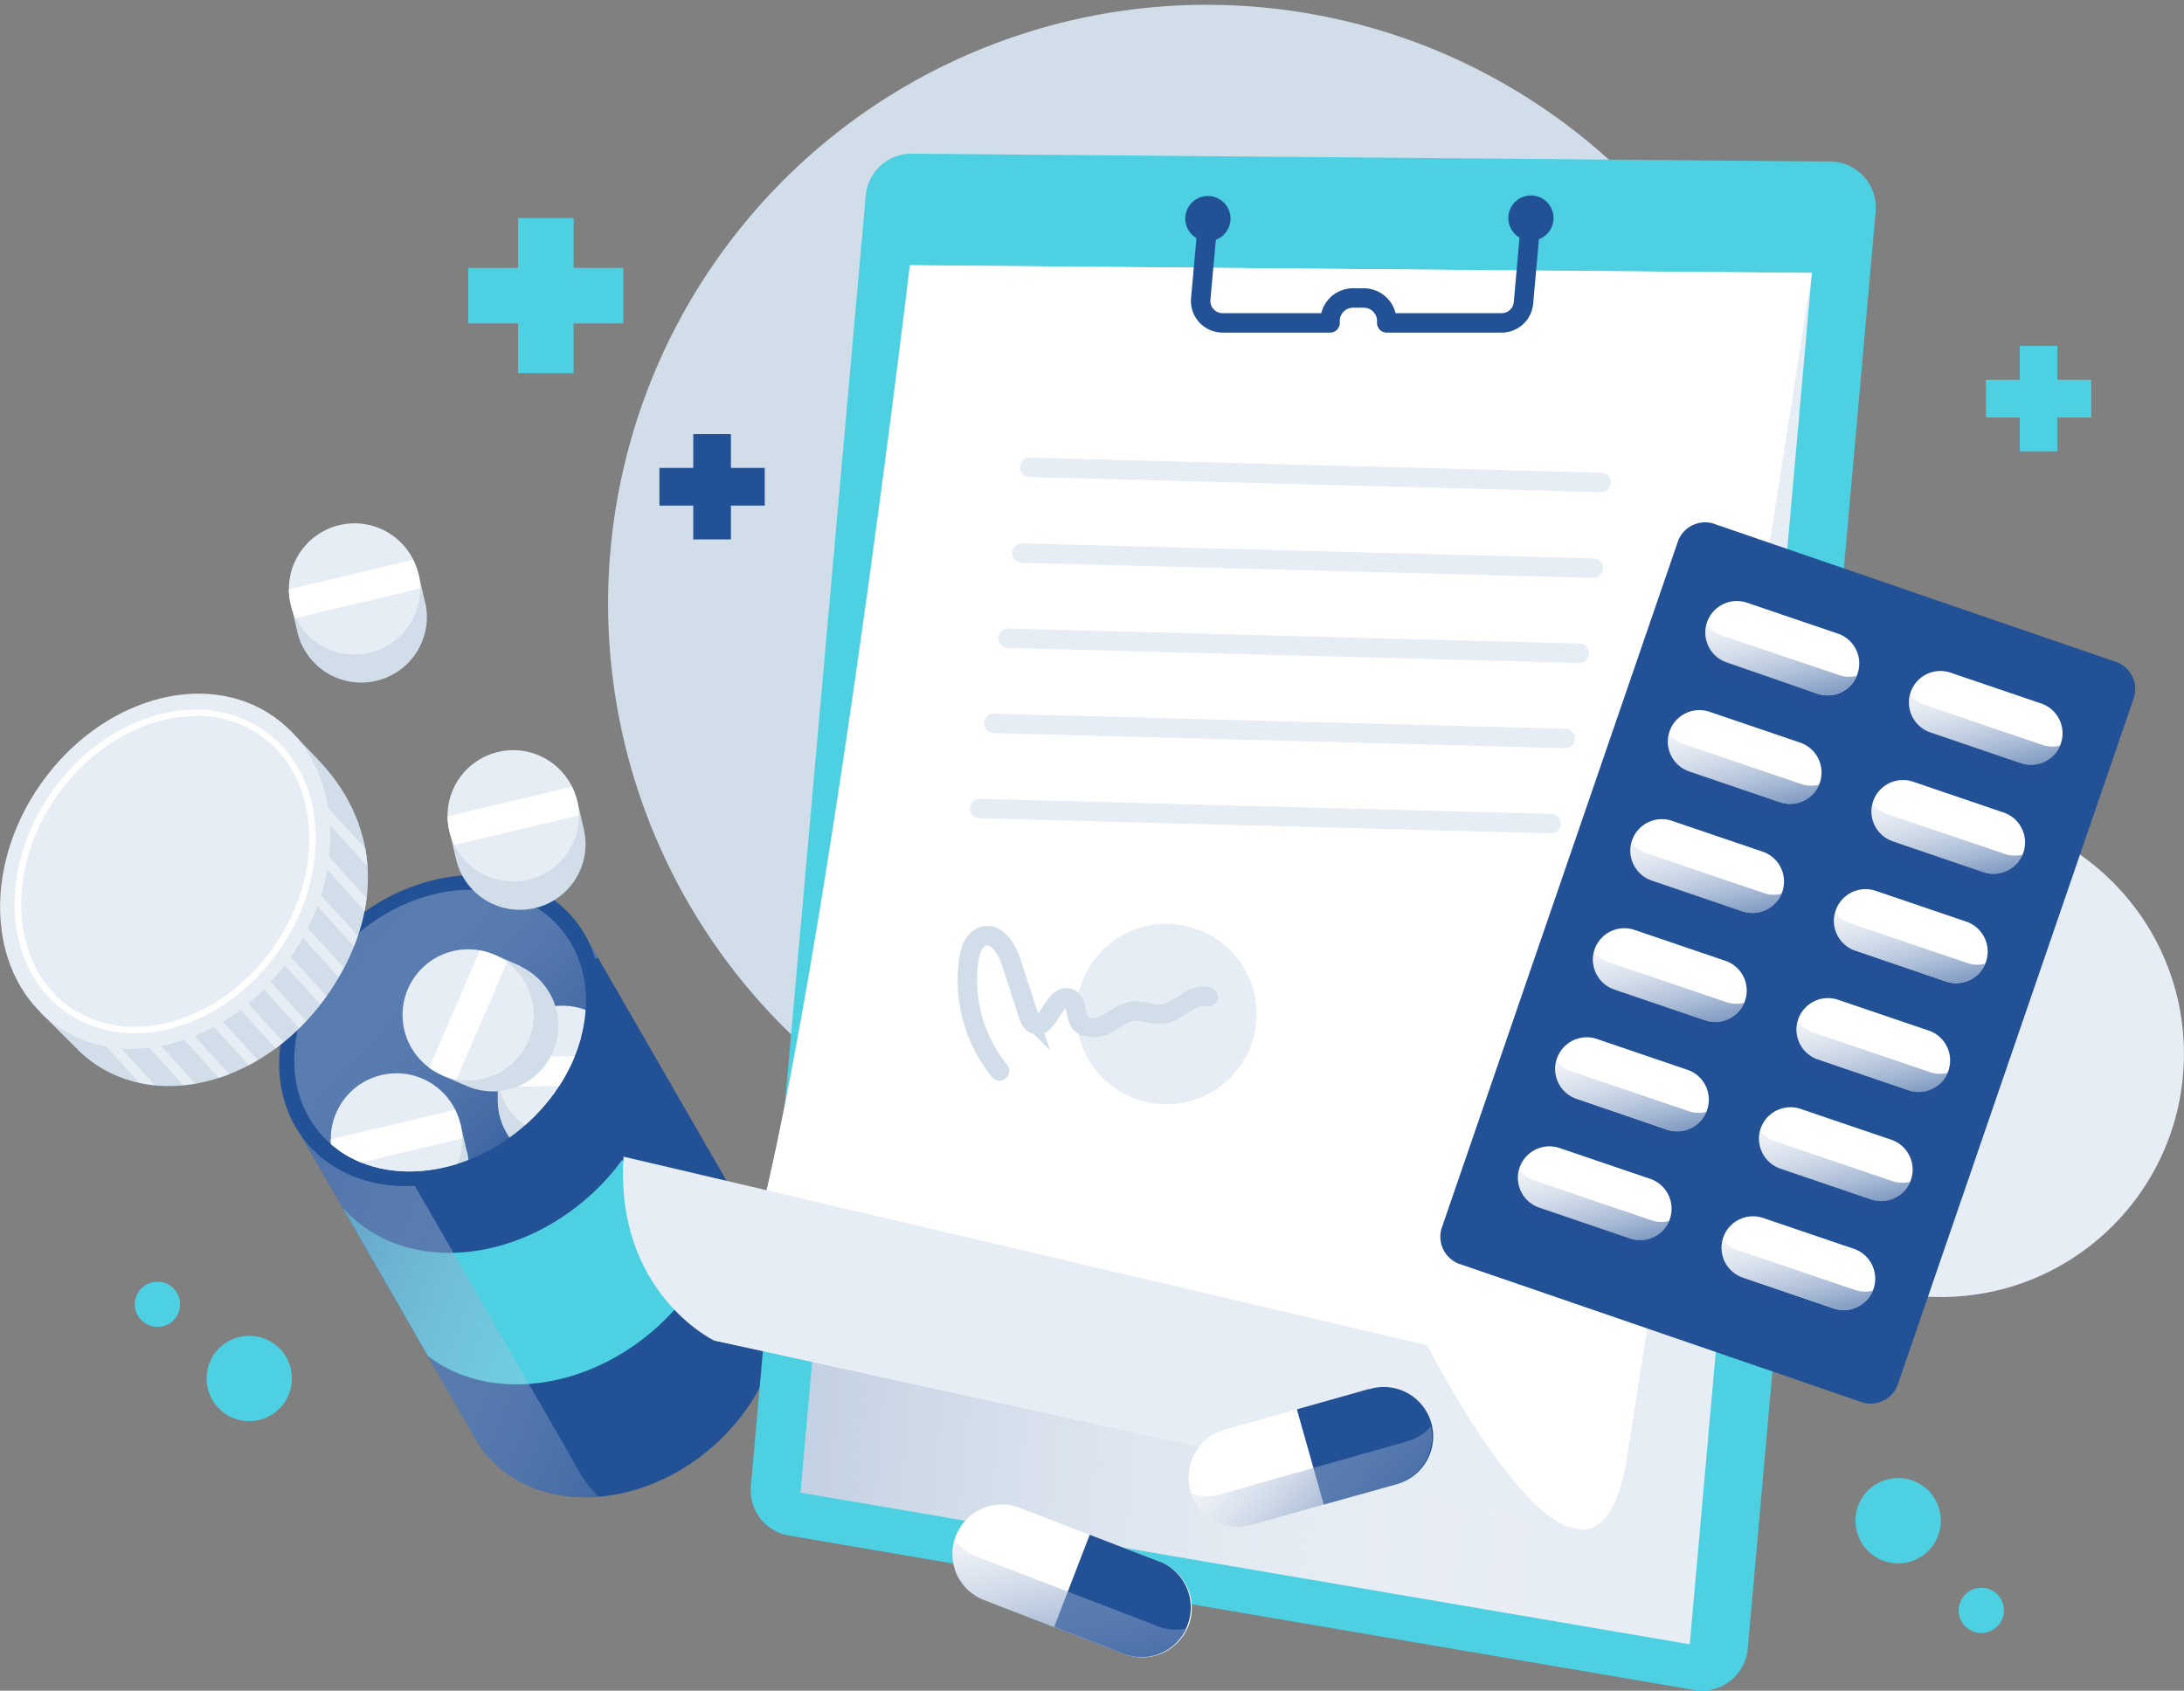 <svg xmlns="http://www.w3.org/2000/svg" xmlns:xlink="http://www.w3.org/1999/xlink" viewBox="0 0 336.93 260.87"><rect x="0" y="0" width="336.93" height="260.87" fill="#808080" stroke="none"/><defs><style>.cls-1,.cls-12,.cls-13,.cls-14{fill:none;}.cls-2{isolation:isolate;}.cls-3{fill:#d1dde8;}.cls-4{fill:#e7edf4;}.cls-17,.cls-5{fill:#235196;}.cls-6{fill:#4dd0e1;}.cls-11,.cls-15,.cls-16,.cls-17,.cls-18,.cls-19,.cls-20,.cls-21,.cls-22,.cls-23,.cls-24,.cls-25,.cls-26,.cls-27,.cls-28,.cls-29,.cls-7,.cls-8{mix-blend-mode:multiply;}.cls-7{fill:url(#linear-gradient);}.cls-8{fill:url(#linear-gradient-2);}.cls-9{clip-path:url(#clip-path);}.cls-10{fill:#fff;}.cls-11{fill:url(#linear-gradient-3);}.cls-12{stroke:#235196;stroke-linejoin:round;}.cls-12,.cls-13,.cls-14{stroke-width:3px;}.cls-13{stroke:#e7edf4;}.cls-13,.cls-14{stroke-linecap:round;stroke-miterlimit:10;}.cls-14{stroke:#d1dde8;}.cls-15{fill:url(#linear-gradient-4);}.cls-16{fill:url(#linear-gradient-5);}.cls-17{opacity:0.6;}.cls-18{fill:url(#linear-gradient-6);}.cls-19{fill:url(#linear-gradient-7);}.cls-20{fill:url(#linear-gradient-8);}.cls-21{fill:url(#linear-gradient-9);}.cls-22{fill:url(#linear-gradient-10);}.cls-23{fill:url(#linear-gradient-11);}.cls-24{fill:url(#linear-gradient-12);}.cls-25{fill:url(#linear-gradient-13);}.cls-26{fill:url(#linear-gradient-14);}.cls-27{fill:url(#linear-gradient-15);}.cls-28{fill:url(#linear-gradient-16);}.cls-29{fill:url(#linear-gradient-17);}</style><linearGradient id="linear-gradient" x1="140.73" y1="230.09" x2="37.59" y2="186.61" gradientUnits="userSpaceOnUse"><stop offset="0" stop-color="#fff" stop-opacity="0"/><stop offset="1" stop-color="#235196"/></linearGradient><linearGradient id="linear-gradient-2" x1="42.54" y1="148.7" x2="106.51" y2="206.92" gradientTransform="translate(140.42 -9.79) rotate(40.39)" xlink:href="#linear-gradient"/><clipPath id="clip-path" transform="translate(-15.64 -26.97)"><ellipse class="cls-1" cx="83.53" cy="186" rx="24.37" ry="19.62" transform="translate(-100.61 98.44) rotate(-40.39)"/></clipPath><linearGradient id="linear-gradient-3" x1="265.97" y1="178.17" x2="10.97" y2="178.17" gradientTransform="matrix(1, 0.09, -0.09, 1, -0.36, -55.05)" xlink:href="#linear-gradient"/><linearGradient id="linear-gradient-4" x1="214.58" y1="254.88" x2="238.42" y2="294.51" gradientTransform="translate(67.87 -65.11) rotate(21.04)" xlink:href="#linear-gradient"/><linearGradient id="linear-gradient-5" x1="234.66" y1="145.7" x2="258.5" y2="185.33" gradientTransform="translate(-63.83 161.18) rotate(-15.79)" xlink:href="#linear-gradient"/><linearGradient id="linear-gradient-6" x1="311.24" y1="121.13" x2="326.47" y2="146.44" gradientTransform="translate(31.53 -101.18) rotate(18.77)" xlink:href="#linear-gradient"/><linearGradient id="linear-gradient-7" x1="344.46" y1="121.25" x2="359.68" y2="146.55" gradientTransform="translate(31.53 -101.18) rotate(18.77)" xlink:href="#linear-gradient"/><linearGradient id="linear-gradient-8" x1="311.18" y1="138.93" x2="326.4" y2="164.23" gradientTransform="translate(31.53 -101.18) rotate(18.77)" xlink:href="#linear-gradient"/><linearGradient id="linear-gradient-9" x1="344.4" y1="139.04" x2="359.62" y2="164.34" gradientTransform="translate(31.53 -101.18) rotate(18.77)" xlink:href="#linear-gradient"/><linearGradient id="linear-gradient-10" x1="311.12" y1="156.72" x2="326.34" y2="182.02" gradientTransform="translate(31.53 -101.18) rotate(18.77)" xlink:href="#linear-gradient"/><linearGradient id="linear-gradient-11" x1="344.34" y1="156.83" x2="359.56" y2="182.14" gradientTransform="translate(31.53 -101.18) rotate(18.77)" xlink:href="#linear-gradient"/><linearGradient id="linear-gradient-12" x1="311.06" y1="174.51" x2="326.28" y2="199.82" gradientTransform="translate(31.53 -101.18) rotate(18.77)" xlink:href="#linear-gradient"/><linearGradient id="linear-gradient-13" x1="344.28" y1="174.63" x2="359.5" y2="199.93" gradientTransform="translate(31.53 -101.18) rotate(18.77)" xlink:href="#linear-gradient"/><linearGradient id="linear-gradient-14" x1="311" y1="192.31" x2="326.22" y2="217.61" gradientTransform="translate(31.53 -101.18) rotate(18.77)" xlink:href="#linear-gradient"/><linearGradient id="linear-gradient-15" x1="344.21" y1="192.42" x2="359.44" y2="217.73" gradientTransform="translate(31.53 -101.18) rotate(18.77)" xlink:href="#linear-gradient"/><linearGradient id="linear-gradient-16" x1="310.94" y1="210.1" x2="326.16" y2="235.41" gradientTransform="translate(31.53 -101.18) rotate(18.77)" xlink:href="#linear-gradient"/><linearGradient id="linear-gradient-17" x1="344.15" y1="210.22" x2="359.37" y2="235.52" gradientTransform="translate(31.53 -101.18) rotate(18.77)" xlink:href="#linear-gradient"/></defs><g class="cls-2"><g id="Objects"><circle class="cls-3" cx="202.87" cy="119.71" r="92.75" transform="matrix(0.11, -0.99, 0.99, 0.11, 45.37, 280.8)"/><circle class="cls-4" cx="299.41" cy="162.62" r="37.51"/><path class="cls-5" d="M133.18,218.61h0l-27.54-47.77L60.36,199.16,88.42,248a17.9,17.9,0,0,0,2.29,3.44c7.74,9.1,23.2,8.68,34.51-.94C135.72,241.54,139,227.82,133.18,218.61Z" transform="translate(-15.64 -26.97)"/><path class="cls-6" d="M116.22,232.44a35.33,35.33,0,0,0,6.49-7.26c-.13-.23-.24-.47-.39-.7h0l-10.69-18.55a35.64,35.64,0,0,1-5.76,6.2c-12.27,10.44-29,10.91-37.44,1.06l13.22,23C90.62,243.12,105.22,241.8,116.22,232.44Z" transform="translate(-15.64 -26.97)"/><path class="cls-7" d="M106.92,256.75a19.52,19.52,0,0,1-2.61-3.94L72.19,197l35.65-22.3-2.2-3.82L60.36,199.16,88.42,248a17.9,17.9,0,0,0,2.29,3.44c4.14,4.87,10.5,7,17.24,6.46C107.6,257.51,107.25,257.14,106.92,256.75Z" transform="translate(-15.64 -26.97)"/><ellipse class="cls-5" cx="83.53" cy="186" rx="26.9" ry="21.65" transform="translate(-116.25 71.48) rotate(-40.39)"/><ellipse class="cls-8" cx="83.53" cy="186" rx="24.37" ry="19.62" transform="translate(-116.25 71.48) rotate(-40.39)"/><g class="cls-9"><path class="cls-3" d="M112.59,196.61l0-4.45h-1a10.11,10.11,0,0,0-18.17.2h-1l0,4.45a10.13,10.13,0,0,0,20.26-.22Z" transform="translate(-15.64 -26.97)"/><circle class="cls-4" cx="102.41" cy="192.27" r="10.13" transform="translate(-121.6 101.77) rotate(-45)"/><path class="cls-10" d="M92.53,190.09a10.17,10.17,0,0,0-.24,2.29,10,10,0,0,0,.29,2.27l19.72-.21a10,10,0,0,0,.24-2.28,10.78,10.78,0,0,0-.29-2.28Z" transform="translate(-15.64 -26.97)"/><path class="cls-3" d="M96,176.05l-4.09-1.77-.41.95a10.11,10.11,0,0,0-7.22,16.68l-.41,1,4.09,1.76a10.12,10.12,0,0,0,8-18.58Z" transform="translate(-15.64 -26.97)"/><path class="cls-4" d="M97.15,187.59a10.12,10.12,0,1,1-5.27-13.31A10.12,10.12,0,0,1,97.15,187.59Z" transform="translate(-15.64 -26.97)"/><path class="cls-10" d="M81.85,191.72a11.11,11.11,0,0,0,2,1.15,10.46,10.46,0,0,0,2.2.66l7.83-18.1a10,10,0,0,0-2-1.15,9.9,9.9,0,0,0-2.2-.66Z" transform="translate(-15.64 -26.97)"/><path class="cls-3" d="M87.67,204.7l-1-4.33-1,.24A10.1,10.1,0,0,0,68,204.8l-1,.25,1,4.33a10.13,10.13,0,0,0,19.71-4.68Z" transform="translate(-15.64 -26.97)"/><circle class="cls-4" cx="76.79" cy="202.71" r="10.13" transform="translate(-52.09 -9.09) rotate(-10.75)"/><path class="cls-10" d="M66.67,202.77a10,10,0,0,0,.26,2.28,10.21,10.21,0,0,0,.79,2.15l19.18-4.55a9.85,9.85,0,0,0-.26-2.28,10.09,10.09,0,0,0-.79-2.16Z" transform="translate(-15.64 -26.97)"/></g><path class="cls-3" d="M105.69,154.84l-1-4.33-1,.24A10.11,10.11,0,0,0,86,155l-1,.24,1,4.33a10.12,10.12,0,1,0,19.7-4.68Z" transform="translate(-15.64 -26.97)"/><path class="cls-4" d="M97.15,162.71a10.13,10.13,0,1,1,7.52-12.2A10.13,10.13,0,0,1,97.15,162.71Z" transform="translate(-15.64 -26.97)"/><path class="cls-10" d="M84.69,152.91a10.44,10.44,0,0,0,.27,2.28,9.58,9.58,0,0,0,.79,2.16l19.18-4.56a10,10,0,0,0-.26-2.28,10.79,10.79,0,0,0-.79-2.15Z" transform="translate(-15.64 -26.97)"/><path class="cls-3" d="M81.2,119.83l-1-4.33-1,.24a10.11,10.11,0,0,0-17.68,4.2l-1,.24,1,4.33a10.12,10.12,0,0,0,19.7-4.68Z" transform="translate(-15.64 -26.97)"/><path class="cls-4" d="M72.66,127.69a10.12,10.12,0,1,1,7.52-12.19A10.12,10.12,0,0,1,72.66,127.69Z" transform="translate(-15.64 -26.97)"/><path class="cls-10" d="M60.2,117.9a10.51,10.51,0,0,0,.27,2.28,10,10,0,0,0,.79,2.16l19.18-4.56a9.91,9.91,0,0,0-.26-2.28,11.12,11.12,0,0,0-.79-2.16Z" transform="translate(-15.64 -26.97)"/><path class="cls-3" d="M64.62,144.09l-4.19-4.39L59.29,141c-10.3-3.86-23.59,1.14-31.66,12.64-6.41,9.12-7.85,20-4.6,28.22l-1.17,1.31,6.22,6.2h0a19.52,19.52,0,0,0,2,1.62c10.61,7.45,26.7,2.8,36-10.37C75,167.88,74.44,154.25,64.62,144.09Z" transform="translate(-15.64 -26.97)"/><path class="cls-4" d="M39.56,194.42A18.5,18.5,0,0,1,37.1,194L21.74,177.18l-3.14-3.43,1.15-1.05,1.67,1.83Z" transform="translate(-15.64 -26.97)"/><path class="cls-4" d="M45.78,194.16c-.62.11-1.25.2-1.87.26L25.08,173.75l1.14-1.05Z" transform="translate(-15.64 -26.97)"/><path class="cls-4" d="M51,192.71c-.53.21-1.06.4-1.6.56l-17.8-19.52,1.15-1.05Z" transform="translate(-15.64 -26.97)"/><path class="cls-4" d="M55.42,190.53c-.46.27-.93.53-1.4.78L38,173.75l1.16-1.05Z" transform="translate(-15.64 -26.97)"/><path class="cls-4" d="M59.37,187.77c-.4.33-.81.64-1.23.95l-13.65-15,1.15-1.05Z" transform="translate(-15.64 -26.97)"/><path class="cls-4" d="M62.87,184.5c-.35.38-.71.75-1.09,1.11L51,173.75l1.16-1.05Z" transform="translate(-15.64 -26.97)"/><path class="cls-4" d="M66,180.65c-.31.44-.62.87-.95,1.28L51.78,167.38l1.14-1Z" transform="translate(-15.64 -26.97)"/><path class="cls-4" d="M68.68,176.29c-.25.48-.52,1-.8,1.43l-16.1-17.67L52.92,159Z" transform="translate(-15.64 -26.97)"/><path class="cls-4" d="M70.84,171.33c-.19.55-.39,1.1-.62,1.63L51.78,152.74l1.14-1.05Z" transform="translate(-15.64 -26.97)"/><path class="cls-4" d="M72.19,165.49c-.08.65-.18,1.3-.31,2l-20.1-22,1.14-1Z" transform="translate(-15.64 -26.97)"/><path class="cls-4" d="M72.31,160.6l-19-20.85-1.52-1.67L52.92,137l2.71,3L72,157.93A19.89,19.89,0,0,1,72.31,160.6Z" transform="translate(-15.64 -26.97)"/><ellipse class="cls-4" cx="41.12" cy="161.41" rx="29.15" ry="23.46" transform="translate(-130.23 75.32) rotate(-54.92)"/><path class="cls-10" d="M45.83,137.42h0a17.29,17.29,0,0,1,10,3.06c9.2,6.46,10.09,21.11,2,32.65-5.31,7.56-13.51,12.26-21.39,12.26a17.28,17.28,0,0,1-10-3c-9.2-6.47-10.09-21.11-2-32.65,5.31-7.57,13.51-12.27,21.39-12.27m0-1c-7.94,0-16.5,4.57-22.21,12.69-8.44,12-7.44,27.25,2.23,34a18.23,18.23,0,0,0,10.57,3.23c7.94,0,16.5-4.56,22.21-12.69,8.43-12,7.44-27.25-2.23-34a18.17,18.17,0,0,0-10.57-3.24Z" transform="translate(-15.64 -26.97)"/><path class="cls-6" d="M277,287.73,137.35,263.9a7.08,7.08,0,0,1-5.87-7.62L149.2,57.14a7.1,7.1,0,0,1,7.13-6.46L298,51.89a7.09,7.09,0,0,1,7,7.72L285.27,281.37A7.1,7.1,0,0,1,277,287.73Z" transform="translate(-15.64 -26.97)"/><polygon class="cls-4" points="260.68 253.71 123.51 230.3 140.37 40.93 279.52 42.12 260.68 253.71"/><polygon class="cls-11" points="260.68 253.71 123.51 230.3 140.37 40.93 279.52 42.12 260.68 253.71"/><path class="cls-10" d="M295.16,69.08,156,67.89s-18.46,155.9-30.27,165.89l139,30.34Z" transform="translate(-15.64 -26.97)"/><path class="cls-4" d="M125.74,233.78s-15.27-7.38-13.91-28.34l124,29.1s25.63,50.65,30.91,16.8l-2,12.78Z" transform="translate(-15.64 -26.97)"/><circle class="cls-5" cx="201.99" cy="60.69" r="3.49" transform="translate(-23.74 15.08) rotate(-11.65)"/><circle class="cls-5" cx="251.82" cy="60.62" r="3.49" transform="translate(-22.8 29.51) rotate(-12.62)"/><path class="cls-12" d="M202,60.69,200.88,73.1a3.39,3.39,0,0,0,3.38,3.69l16.58,0,0-.59a3.55,3.55,0,0,1,3.52-3.25H226a3.55,3.55,0,0,1,3.57,3.84h0l17.73,0a3.38,3.38,0,0,0,3.37-3.09l1.16-13" transform="translate(-15.64 -26.97)"/><line class="cls-13" x1="158.86" y1="72.11" x2="247" y2="74.43"/><line class="cls-13" x1="157.68" y1="85.34" x2="245.82" y2="87.66"/><line class="cls-13" x1="155.51" y1="98.48" x2="243.65" y2="100.8"/><line class="cls-13" x1="153.33" y1="111.62" x2="241.47" y2="113.94"/><line class="cls-13" x1="151.16" y1="124.76" x2="239.3" y2="127.08"/><path class="cls-4" d="M209.45,184.68a13.92,13.92,0,1,1-12.64-15.11A13.93,13.93,0,0,1,209.45,184.68Z" transform="translate(-15.64 -26.97)"/><path class="cls-14" d="M169.84,192.2A22.28,22.28,0,0,1,165.11,175c.22-1.47.81-3.16,2.25-3.57,2.11-.6,3.62,2,4.3,4.06l2.62,8.08a2.31,2.31,0,0,0,.82,1.34c2.13,1.33,3.14-4.79,5.48-3.88,1.28.5.88,2.48,1.64,3.62s2.84,1.07,4.2.32,2.57-1.89,4.1-2,2.93.65,4.41.49c2.57-.28,4.58-3.37,7.07-2.67" transform="translate(-15.64 -26.97)"/><path class="cls-10" d="M194.57,267.94l-21.63-8.32a7.63,7.63,0,0,0-9.86,4.38h0a7.62,7.62,0,0,0,4.38,9.85l21.63,8.33A7.64,7.64,0,0,0,199,277.8h0A7.63,7.63,0,0,0,194.57,267.94Z" transform="translate(-15.64 -26.97)"/><path class="cls-5" d="M194.57,267.94l-10.82-4.16L178.27,278l10.82,4.16a7.63,7.63,0,0,0,5.48-14.24Z" transform="translate(-15.64 -26.97)"/><path class="cls-15" d="M194.36,277.93l-28-10.76a7.59,7.59,0,0,1-3.48-2.7,7.62,7.62,0,0,0,4.54,9.38l21.63,8.33a7.62,7.62,0,0,0,9.65-3.93A7.59,7.59,0,0,1,194.36,277.93Z" transform="translate(-15.64 -26.97)"/><path class="cls-10" d="M226.86,241.28l-22.3,6.3A7.63,7.63,0,0,0,199.3,257h0a7.62,7.62,0,0,0,9.41,5.26L231,256a7.63,7.63,0,0,0,5.27-9.42h0A7.63,7.63,0,0,0,226.86,241.28Z" transform="translate(-15.64 -26.97)"/><path class="cls-5" d="M226.86,241.28l-11.15,3.15,4.15,14.68L231,256a7.63,7.63,0,1,0-4.15-14.68Z" transform="translate(-15.64 -26.97)"/><path class="cls-16" d="M232.68,249.39l-28.83,8.16a7.61,7.61,0,0,1-4.39-.08,7.61,7.61,0,0,0,9.25,4.79L231,256a7.63,7.63,0,0,0,5.38-8.93A7.53,7.53,0,0,1,232.68,249.39Z" transform="translate(-15.64 -26.97)"/><polygon class="cls-6" points="96.17 41.33 88.49 41.33 88.49 33.65 79.93 33.65 79.93 41.33 72.24 41.33 72.24 49.9 79.93 49.9 79.93 57.58 88.49 57.58 88.49 49.9 96.17 49.9 96.17 41.33"/><polygon class="cls-5" points="117.98 72.2 112.76 72.2 112.76 66.98 106.95 66.98 106.95 72.2 101.73 72.2 101.73 78.01 106.95 78.01 106.95 83.23 112.76 83.23 112.76 78.01 117.98 78.01 117.98 72.2"/><polygon class="cls-6" points="322.62 58.6 317.4 58.6 317.4 53.38 311.59 53.38 311.59 58.6 306.38 58.6 306.38 64.41 311.59 64.41 311.59 69.63 317.4 69.63 317.4 64.41 322.62 64.41 322.62 58.6"/><path class="cls-5" d="M308.36,240.77l36.53-106.28a4.47,4.47,0,0,0-3.11-5.49l-61.4-21.1a4.47,4.47,0,0,0-5.82,2.42L238,216.61a4.48,4.48,0,0,0,3.11,5.49l61.4,21.1A4.47,4.47,0,0,0,308.36,240.77Z" transform="translate(-15.64 -26.97)"/><path class="cls-17" d="M298.24,127.44l-14-4.76a4.87,4.87,0,0,0-6.18,3h0a4.87,4.87,0,0,0,3,6.18l14,4.76a4.87,4.87,0,0,0,6.18-3h0A4.87,4.87,0,0,0,298.24,127.44Z" transform="translate(-15.64 -26.97)"/><path class="cls-17" d="M329.65,138.23l-14-4.76a4.88,4.88,0,0,0-6.18,3.05h0a4.87,4.87,0,0,0,3,6.17l14,4.76a4.85,4.85,0,0,0,6.17-3h0A4.87,4.87,0,0,0,329.65,138.23Z" transform="translate(-15.64 -26.97)"/><path class="cls-17" d="M292.54,144l-14-4.76a4.85,4.85,0,0,0-6.17,3h0a4.86,4.86,0,0,0,3,6.18l14,4.76a4.88,4.88,0,0,0,6.18-3h0A4.87,4.87,0,0,0,292.54,144Z" transform="translate(-15.64 -26.97)"/><path class="cls-17" d="M324,154.8l-14-4.76a4.86,4.86,0,0,0-6.17,3h0a4.87,4.87,0,0,0,3,6.18l14,4.76a4.87,4.87,0,0,0,6.18-3h0A4.88,4.88,0,0,0,324,154.8Z" transform="translate(-15.64 -26.97)"/><path class="cls-17" d="M286.85,160.57l-14-4.76a4.88,4.88,0,0,0-6.18,3.05h0a4.87,4.87,0,0,0,3,6.17l14,4.76a4.85,4.85,0,0,0,6.17-3h0A4.86,4.86,0,0,0,286.85,160.57Z" transform="translate(-15.64 -26.97)"/><path class="cls-17" d="M318.26,171.37l-14-4.76a4.85,4.85,0,0,0-6.17,3h0a4.86,4.86,0,0,0,3,6.18l14,4.76a4.88,4.88,0,0,0,6.18-3.05h0A4.87,4.87,0,0,0,318.26,171.37Z" transform="translate(-15.64 -26.97)"/><path class="cls-17" d="M281,177.66l-14-4.76a4.88,4.88,0,0,0-6.18,3h0a4.87,4.87,0,0,0,3,6.18l14,4.76a4.85,4.85,0,0,0,6.17-3h0A4.86,4.86,0,0,0,281,177.66Z" transform="translate(-15.64 -26.97)"/><path class="cls-17" d="M312.39,188.46l-14-4.77a4.88,4.88,0,0,0-6.18,3.05h0a4.88,4.88,0,0,0,3.05,6.18l14,4.76a4.87,4.87,0,0,0,6.17-3.05h0A4.85,4.85,0,0,0,312.39,188.46Z" transform="translate(-15.64 -26.97)"/><path class="cls-17" d="M275.16,194.61l-14-4.76a4.87,4.87,0,0,0-6.18,3h0a4.87,4.87,0,0,0,3,6.18l14,4.76a4.88,4.88,0,0,0,6.18-3h0A4.88,4.88,0,0,0,275.16,194.61Z" transform="translate(-15.64 -26.97)"/><path class="cls-17" d="M306.57,205.4l-14-4.76a4.88,4.88,0,0,0-6.18,3h0a4.87,4.87,0,0,0,3,6.18l14,4.76a4.86,4.86,0,0,0,6.18-3h0A4.87,4.87,0,0,0,306.57,205.4Z" transform="translate(-15.64 -26.97)"/><path class="cls-17" d="M269.46,211.18l-14-4.77a4.87,4.87,0,0,0-6.17,3.05h0a4.85,4.85,0,0,0,3,6.17l14,4.77a4.88,4.88,0,0,0,6.18-3.05h0A4.87,4.87,0,0,0,269.46,211.18Z" transform="translate(-15.64 -26.97)"/><path class="cls-17" d="M300.87,222l-14-4.76a4.86,4.86,0,0,0-6.17,3h0a4.86,4.86,0,0,0,3,6.18l14,4.76a4.88,4.88,0,0,0,6.18-3h0A4.87,4.87,0,0,0,300.87,222Z" transform="translate(-15.64 -26.97)"/><path class="cls-10" d="M299.17,124.73l-14-4.76a4.87,4.87,0,0,0-6.18,3h0a4.86,4.86,0,0,0,3,6.17L296,134a4.86,4.86,0,0,0,6.18-3h0A4.87,4.87,0,0,0,299.17,124.73Z" transform="translate(-15.64 -26.97)"/><path class="cls-18" d="M299.29,131.11,281.18,125a4.85,4.85,0,0,1-2.29-1.63,4.87,4.87,0,0,0,3.13,5.87L296,134a4.86,4.86,0,0,0,6.06-2.74A4.88,4.88,0,0,1,299.29,131.11Z" transform="translate(-15.64 -26.97)"/><path class="cls-10" d="M330.58,135.53l-14-4.76a4.86,4.86,0,0,0-6.18,3h0a4.88,4.88,0,0,0,3,6.18l14,4.76a4.87,4.87,0,0,0,6.18-3.05h0A4.86,4.86,0,0,0,330.58,135.53Z" transform="translate(-15.64 -26.97)"/><path class="cls-19" d="M330.7,141.9l-18.11-6.15a4.9,4.9,0,0,1-2.29-1.63,4.87,4.87,0,0,0,3.13,5.87l14,4.76A4.87,4.87,0,0,0,333.5,142,4.79,4.79,0,0,1,330.7,141.9Z" transform="translate(-15.64 -26.97)"/><path class="cls-10" d="M293.38,141.56l-14-4.76a4.87,4.87,0,0,0-6.17,3h0a4.86,4.86,0,0,0,3,6.18l14,4.76a4.87,4.87,0,0,0,6.18-3h0A4.88,4.88,0,0,0,293.38,141.56Z" transform="translate(-15.64 -26.97)"/><path class="cls-20" d="M293.51,147.94l-18.12-6.16a4.82,4.82,0,0,1-2.28-1.63,4.87,4.87,0,0,0,3.13,5.87l14,4.76a4.86,4.86,0,0,0,6.06-2.75A4.79,4.79,0,0,1,293.51,147.94Z" transform="translate(-15.64 -26.97)"/><path class="cls-10" d="M324.8,152.36l-14-4.77a4.87,4.87,0,0,0-6.18,3h0a4.86,4.86,0,0,0,3,6.17l14,4.77a4.88,4.88,0,0,0,6.18-3.05h0A4.87,4.87,0,0,0,324.8,152.36Z" transform="translate(-15.64 -26.97)"/><path class="cls-21" d="M324.92,158.73l-18.12-6.15a4.82,4.82,0,0,1-2.28-1.64,4.87,4.87,0,0,0,3.13,5.87l14,4.77a4.87,4.87,0,0,0,6.06-2.75A4.88,4.88,0,0,1,324.92,158.73Z" transform="translate(-15.64 -26.97)"/><path class="cls-10" d="M287.6,158.39l-14-4.76a4.87,4.87,0,0,0-6.18,3h0a4.88,4.88,0,0,0,3,6.18l14,4.76a4.88,4.88,0,0,0,6.18-3h0A4.87,4.87,0,0,0,287.6,158.39Z" transform="translate(-15.64 -26.97)"/><path class="cls-22" d="M287.72,164.76l-18.11-6.15a4.82,4.82,0,0,1-2.28-1.63,4.86,4.86,0,0,0,3.13,5.87l14,4.76a4.87,4.87,0,0,0,6.06-2.75A4.82,4.82,0,0,1,287.72,164.76Z" transform="translate(-15.64 -26.97)"/><path class="cls-10" d="M319,169.18l-14-4.76a4.87,4.87,0,0,0-6.17,3.05h0a4.85,4.85,0,0,0,3,6.17l14,4.76a4.86,4.86,0,0,0,6.18-3h0A4.88,4.88,0,0,0,319,169.18Z" transform="translate(-15.64 -26.97)"/><path class="cls-23" d="M319.13,175.56,301,169.4a4.82,4.82,0,0,1-2.28-1.63,4.86,4.86,0,0,0,3.13,5.87l14,4.76a4.87,4.87,0,0,0,6.06-2.74A4.91,4.91,0,0,1,319.13,175.56Z" transform="translate(-15.64 -26.97)"/><path class="cls-10" d="M281.82,175.22l-14-4.76a4.86,4.86,0,0,0-6.18,3h0a4.88,4.88,0,0,0,3.05,6.18l14,4.76a4.87,4.87,0,0,0,6.17-3.05h0A4.85,4.85,0,0,0,281.82,175.22Z" transform="translate(-15.64 -26.97)"/><path class="cls-24" d="M281.94,181.59l-18.11-6.15a4.9,4.9,0,0,1-2.29-1.63,4.87,4.87,0,0,0,3.14,5.87l14,4.76a4.87,4.87,0,0,0,6.06-2.75A4.82,4.82,0,0,1,281.94,181.59Z" transform="translate(-15.64 -26.97)"/><path class="cls-10" d="M313.23,186l-14-4.76a4.87,4.87,0,0,0-6.18,3h0a4.87,4.87,0,0,0,3,6.18l14,4.76a4.86,4.86,0,0,0,6.17-3h0A4.86,4.86,0,0,0,313.23,186Z" transform="translate(-15.64 -26.97)"/><path class="cls-25" d="M313.35,192.39l-18.11-6.16A4.82,4.82,0,0,1,293,184.6a4.85,4.85,0,0,0,3.13,5.87l14,4.76a4.87,4.87,0,0,0,6.06-2.75A4.82,4.82,0,0,1,313.35,192.39Z" transform="translate(-15.64 -26.97)"/><path class="cls-10" d="M276,192.05l-14-4.77a4.87,4.87,0,0,0-6.18,3.05h0a4.86,4.86,0,0,0,3,6.17l14,4.77a4.87,4.87,0,0,0,6.18-3.05h0A4.86,4.86,0,0,0,276,192.05Z" transform="translate(-15.64 -26.97)"/><path class="cls-26" d="M276.16,198.42l-18.11-6.15a4.8,4.8,0,0,1-2.29-1.64,4.87,4.87,0,0,0,3.13,5.87l14,4.77a4.87,4.87,0,0,0,6.06-2.75A4.88,4.88,0,0,1,276.16,198.42Z" transform="translate(-15.64 -26.97)"/><path class="cls-10" d="M307.45,202.84l-14-4.76a4.87,4.87,0,0,0-6.18,3h0a4.88,4.88,0,0,0,3,6.18l14,4.76a4.87,4.87,0,0,0,6.17-3h0A4.87,4.87,0,0,0,307.45,202.84Z" transform="translate(-15.64 -26.97)"/><path class="cls-27" d="M307.57,209.21l-18.11-6.15a4.9,4.9,0,0,1-2.29-1.63,4.87,4.87,0,0,0,3.13,5.87l14,4.76a4.86,4.86,0,0,0,6.05-2.75A4.79,4.79,0,0,1,307.57,209.21Z" transform="translate(-15.64 -26.97)"/><path class="cls-10" d="M270.25,208.87l-14-4.76a4.87,4.87,0,0,0-6.17,3h0a4.85,4.85,0,0,0,3,6.17l14,4.76a4.86,4.86,0,0,0,6.18-3h0A4.88,4.88,0,0,0,270.25,208.87Z" transform="translate(-15.64 -26.97)"/><path class="cls-28" d="M270.38,215.25l-18.12-6.16a4.82,4.82,0,0,1-2.28-1.63,4.87,4.87,0,0,0,3.13,5.87l14,4.76a4.86,4.86,0,0,0,6.06-2.74A4.88,4.88,0,0,1,270.38,215.25Z" transform="translate(-15.64 -26.97)"/><path class="cls-10" d="M301.67,219.67l-14-4.76a4.86,4.86,0,0,0-6.18,3h0a4.87,4.87,0,0,0,3,6.18l14,4.76a4.88,4.88,0,0,0,6.18-3h0A4.87,4.87,0,0,0,301.67,219.67Z" transform="translate(-15.64 -26.97)"/><path class="cls-29" d="M301.79,226l-18.12-6.15a4.87,4.87,0,0,1-2.28-1.63,4.87,4.87,0,0,0,3.13,5.87l14,4.76a4.87,4.87,0,0,0,6.06-2.75A4.79,4.79,0,0,1,301.79,226Z" transform="translate(-15.64 -26.97)"/><path class="cls-6" d="M315.05,261.61a6.58,6.58,0,1,1-6.58-6.58A6.58,6.58,0,0,1,315.05,261.61Z" transform="translate(-15.64 -26.97)"/><path class="cls-6" d="M60.67,239.67a6.58,6.58,0,1,1-6.58-6.58A6.57,6.57,0,0,1,60.67,239.67Z" transform="translate(-15.64 -26.97)"/><path class="cls-6" d="M324.79,275.44a3.49,3.49,0,1,1-3.48-3.48A3.48,3.48,0,0,1,324.79,275.44Z" transform="translate(-15.64 -26.97)"/><path class="cls-6" d="M43.42,228.22a3.49,3.49,0,1,1-3.48-3.49A3.48,3.48,0,0,1,43.42,228.22Z" transform="translate(-15.64 -26.97)"/></g></g></svg>